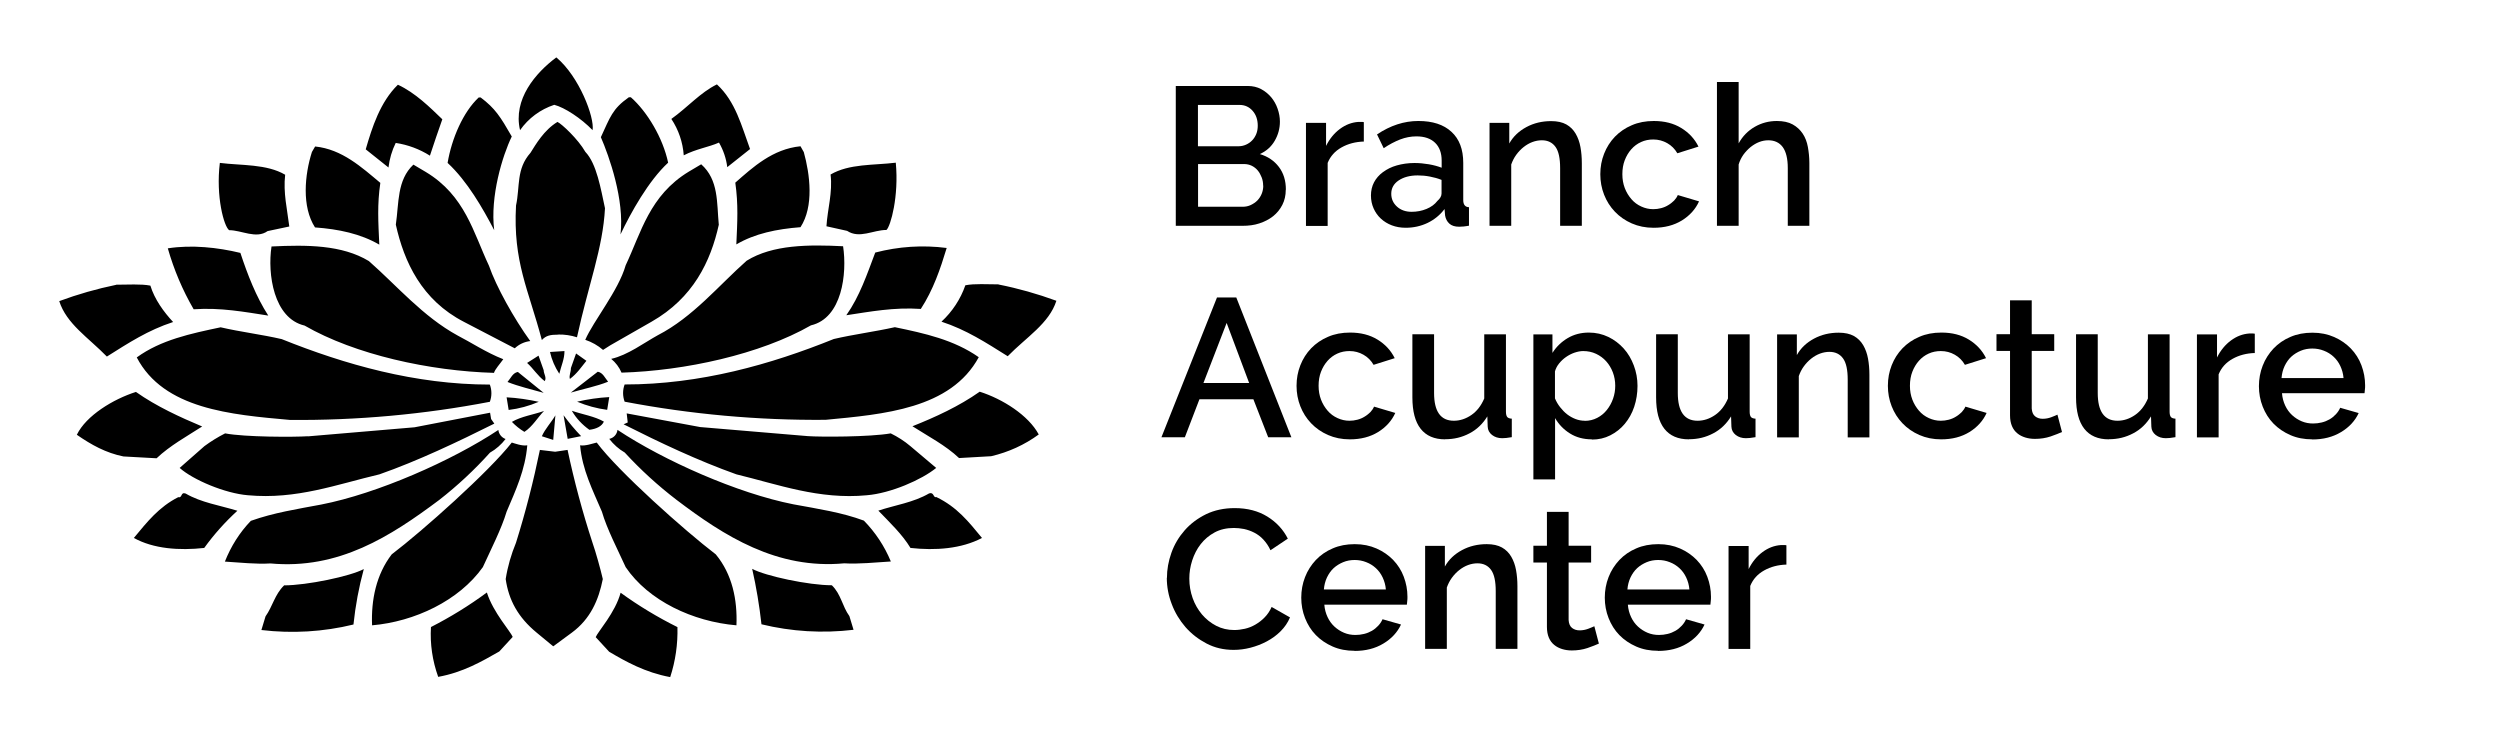 <?xml version="1.0" encoding="UTF-8"?>
<svg id="a" data-name="Layer 1" xmlns="http://www.w3.org/2000/svg" width="217.77" height="64" viewBox="0 0 217.77 64">
  <path d="M45.3,11.34c-.63-2.69,1.35-4.99,3.16-6.34,1.99,1.66,3.34,5.22,3.16,6.34-.99-1.03-2.44-1.98-3.34-2.21-1.21,.4-2.25,1.17-2.98,2.21Zm-13.44,1.66c.55-1.9,1.26-4.12,2.8-5.62,1.53,.71,2.8,1.98,3.87,3.01-.36,1.03-.72,2.06-1.08,3.17-.9-.57-1.92-.95-2.98-1.11-.33,.67-.54,1.39-.63,2.14l-1.98-1.58Zm9.83-4.51h.18c1.26,.95,1.71,1.66,2.71,3.4-.81,1.66-1.9,5.23-1.53,8.16-.99-1.9-2.35-4.28-4.06-5.86,.36-2.14,1.36-4.44,2.71-5.7Zm6.95,20.66c-.72,0-1.08,.08-1.44,.47-1.17-4.42-2.52-6.81-2.25-11.72,.36-1.66,0-3.17,1.26-4.59,.45-.71,1.17-1.98,2.35-2.69,.36,.16,1.8,1.5,2.43,2.61,.99,1.03,1.35,3.25,1.71,4.91-.18,3.48-1.44,6.65-2.44,11.24-.53-.17-1.08-.25-1.63-.24h0ZM27.17,13.24l.28-.48c2.35,.24,4.06,1.82,5.68,3.17-.28,1.9-.18,3.4-.09,5.38-1.63-.95-3.54-1.35-5.6-1.5-1.17-1.81-.9-4.59-.27-6.57Zm-8.02,.95c1.9,.24,4.06,.08,5.69,1.03-.18,1.58,.18,3.01,.36,4.51l-1.89,.4c-.99,.71-2.26-.08-3.35-.08-.45-.32-1.17-2.93-.81-5.86h0Zm15.33,5.38c.28-1.9,.09-3.87,1.53-5.23l1.08,.64c3.43,2.06,4.15,5.3,5.5,8.16,.63,1.82,2.17,4.59,3.6,6.57-.51,.06-.98,.28-1.35,.63l-4.42-2.3c-3.69-1.9-5.22-5.23-5.94-8.47Zm-10.83,1.9c3.07-.15,6.13-.15,8.48,1.27,2.44,2.14,4.7,4.83,7.74,6.49,1.08,.55,2.52,1.5,3.97,2.06-.28,.4-.72,.87-.81,1.19-5.59-.16-12.09-1.58-16.5-4.12-2.7-.63-3.24-4.51-2.88-6.88Zm-9.02,.16c2.07-.32,4.33-.08,6.31,.4,.63,1.9,1.36,3.8,2.43,5.46-2.07-.32-4.15-.71-6.5-.55-.97-1.67-1.72-3.45-2.25-5.3h0Zm-4.51,3.17c.99,0,2.16-.08,2.98,.08,.36,1.19,1.17,2.3,1.98,3.17-2.18,.71-3.88,1.82-5.77,3.01-1.62-1.66-3.52-2.85-4.15-4.83,1.62-.6,3.27-1.07,4.96-1.42Zm1.8,6.33c2.09-1.52,4.69-2.07,7.3-2.62,1.71,.4,3.6,.63,5.32,1.03,5.5,2.21,11.64,3.96,18.13,3.96,.18,.49,.18,1.02,0,1.5-5.74,1.1-11.57,1.63-17.41,1.58-5.14-.46-11-.94-13.35-5.45Zm35.99-.47l1.26-.08c0,.71-.28,1.27-.45,1.98-.38-.58-.66-1.22-.81-1.9h0Zm-1.99,.95l.99-.63,.45,1.27c0,.32,.28,.63,.09,.95-.63-.47-1-1.11-1.53-1.58h0Zm-1.71,1.66c.28-.32,.45-.79,.9-.87l2.25,1.82c-1.08-.31-2.16-.55-3.16-.95h0ZM6.7,37.86c.81-1.66,3.16-3.09,5.14-3.72,1.8,1.27,3.87,2.21,5.77,3.01-1.35,.87-2.8,1.66-3.97,2.77l-2.89-.16c-1.53-.31-2.79-1.01-4.06-1.89Zm37.61-2.14l-.18-1.11c.94,.05,1.88,.19,2.8,.39-.83,.36-1.72,.6-2.62,.71Zm.28,1.03c.81-.48,1.89-.63,2.8-.95-.55,.55-.99,1.35-1.71,1.82-.4-.24-.76-.53-1.09-.87h0Zm-17.77,1.26l9.29-.79,6.58-1.27,.09,.55,.28,.4c-3.16,1.58-6.67,3.25-10.01,4.42-3.7,.87-7.22,2.21-11.45,1.82-1.99-.16-4.78-1.34-5.95-2.38l2.16-1.9c.57-.42,1.17-.79,1.8-1.11,1.7,.33,6.02,.33,7.2,.25h0Zm16.59-.56c.04,.36,.29,.67,.63,.79-.37,.48-.83,.89-1.36,1.19-1.35,1.5-2.83,2.88-4.42,4.12-4.24,3.17-8.75,6.08-14.7,5.53-1.26,.08-2.62-.08-3.97-.16,.52-1.32,1.28-2.53,2.26-3.55,1.99-.71,4.06-1.03,6.13-1.42,4.87-.95,11.36-3.8,15.42-6.49h0Zm3.6,1.74l1.35,.16,1.08-.16c.58,2.73,1.3,5.42,2.17,8.08,.28,.79,.72,2.38,.9,3.17-.36,1.82-1.08,3.48-2.7,4.67l-1.62,1.19-1.44-1.19c-1.63-1.34-2.44-2.85-2.7-4.67,.17-1.09,.48-2.15,.9-3.17,.83-2.65,1.52-5.35,2.08-8.08h0Zm-31.47,4.12c.36,.08,.18-.48,.63-.32,1.35,.79,2.98,1.03,4.51,1.5-1.07,.98-2.04,2.06-2.89,3.24-2.16,.24-4.42,.08-6.13-.87,1.18-1.42,2.17-2.69,3.88-3.56Zm9.2,7.68c1.99,0,5.77-.79,6.95-1.42-.43,1.58-.73,3.2-.9,4.83-2.62,.64-5.34,.8-8.02,.48l.36-1.19c.62-.87,.8-1.9,1.61-2.69h0Zm23.45-12.67l-.99-.32c.28-.64,.81-1.19,1.18-1.82l-.19,2.14Zm17.15-25.34l-1.99,1.58c-.09-.75-.34-1.48-.72-2.14-.9,.4-1.99,.55-3.07,1.11-.08-1.13-.45-2.22-1.08-3.17,1.44-1.03,2.52-2.3,3.97-3.01,1.63,1.5,2.15,3.64,2.88,5.62h.01Zm-10.39-4.51c1.44,1.27,2.8,3.56,3.25,5.7-1.71,1.58-3.25,4.35-4.15,6.25,.36-3.01-.99-6.81-1.71-8.47,.81-1.74,.99-2.46,2.44-3.48h.18Zm15.06,4.75c.55,1.98,.9,4.75-.28,6.57-2.07,.16-3.97,.55-5.59,1.5,.09-1.98,.18-3.48-.09-5.38,1.53-1.34,3.25-2.93,5.68-3.17l.27,.48Zm8.02,.95c.28,2.93-.45,5.53-.81,5.86-1.17,0-2.35,.79-3.43,.08l-1.8-.4c.09-1.5,.55-2.93,.36-4.51,1.64-.95,3.71-.79,5.69-1.03h-.01Zm-15.41,5.38c-.72,3.25-2.25,6.41-5.86,8.47l-3.6,2.06-.63,.4c-.45-.39-.98-.69-1.55-.88,.72-1.66,2.89-4.28,3.52-6.49,1.35-2.85,2.07-6.08,5.5-8.16l1.08-.64c1.53,1.36,1.35,3.34,1.53,5.24Zm10.82,1.9c.36,2.38-.09,6.26-2.8,6.89-4.42,2.53-11,3.96-16.5,4.12-.2-.47-.51-.88-.9-1.2,1.44-.32,2.89-1.42,4.06-2.06,3.07-1.58,5.32-4.35,7.74-6.49,2.27-1.41,5.42-1.41,8.4-1.26h0Zm9.02,.16c-.55,1.82-1.17,3.64-2.25,5.3-2.35-.16-4.42,.24-6.49,.55,1.17-1.66,1.8-3.56,2.52-5.46,2.03-.53,4.14-.67,6.22-.4Zm4.51,3.17c1.72,.34,3.41,.82,5.05,1.42-.63,1.98-2.62,3.17-4.24,4.83-1.9-1.19-3.6-2.3-5.77-3.01,.94-.87,1.66-1.96,2.08-3.17,.81-.16,1.89-.08,2.88-.08h0Zm-1.71,6.33c-2.44,4.51-8.3,4.98-13.35,5.46-5.87,.05-11.73-.48-17.5-1.58-.18-.49-.18-1.02,0-1.5,6.58,0,12.72-1.74,18.22-3.96,1.71-.4,3.52-.63,5.32-1.03,2.61,.54,5.14,1.1,7.3,2.61h0Zm-34.18,.32c-.45,.55-.81,1.11-1.44,1.58-.09-.32,.09-.55,.09-.95l.45-1.27,.9,.64Zm1.89,1.82c-.99,.4-2.17,.63-3.25,.95l2.35-1.82c.45,.08,.63,.55,.9,.87Zm37.52,4.59c-1.24,.91-2.65,1.55-4.15,1.9l-2.8,.16c-1.17-1.11-2.7-1.9-4.06-2.77,1.99-.79,4.06-1.74,5.86-3.01,1.99,.63,4.24,2.05,5.14,3.72h0Zm-37.61-2.14c-.9-.12-1.78-.36-2.61-.71,.92-.21,1.85-.35,2.8-.4l-.18,1.11Zm-.28,1.03c-.18,.4-.63,.63-1.26,.71-.62-.44-1.15-1-1.53-1.66,.91,.32,1.99,.48,2.8,.95h0Zm17.77,1.26c1.08,.08,5.41,.08,7.22-.24,.61,.3,1.19,.67,1.71,1.11l2.25,1.9c-1.26,1.03-3.97,2.21-6.04,2.38-4.15,.4-7.76-.95-11.36-1.82-3.34-1.19-6.68-2.77-9.83-4.36l.36-.16-.09-.79,6.4,1.19,9.38,.79Zm-16.59-.55c4.06,2.69,10.46,5.53,15.33,6.49,2.17,.4,4.24,.71,6.14,1.42,1,1.02,1.8,2.23,2.35,3.56-1.35,.08-2.8,.24-4.06,.16-5.86,.55-10.46-2.38-14.61-5.53-1.62-1.24-3.13-2.62-4.51-4.12-.52-.3-.98-.71-1.35-1.19,.39-.08,.68-.4,.72-.8h0Zm-1.8,1.11c1.89,2.53,7.67,7.68,10.37,9.74,1.44,1.74,1.89,3.96,1.8,6.18-3.79-.32-7.67-2.14-9.65-5.07-.72-1.58-1.63-3.32-2.07-4.83-.81-1.9-1.71-3.64-1.9-5.78,.45,.08,1.1-.16,1.45-.24h0Zm29.59,4.75c1.8,.87,2.8,2.14,3.97,3.56-1.8,.95-4.06,1.11-6.23,.87-.72-1.19-1.8-2.21-2.8-3.25,1.45-.48,3.07-.71,4.42-1.5,.44-.15,.35,.4,.62,.32h0Zm-9.11,7.68c.81,.79,.9,1.82,1.53,2.69l.36,1.19c-2.68,.32-5.4,.16-8.02-.48-.18-1.62-.45-3.24-.81-4.83,1.16,.63,4.94,1.43,6.93,1.43h0Zm-13.45,3.64c.04,1.48-.17,2.95-.63,4.36-2.17-.4-3.87-1.35-5.32-2.21l-1.17-1.27c.18-.47,1.71-2.14,2.17-3.87,1.57,1.14,3.23,2.14,4.96,3Zm-9.56-16.39l-.36-2.06c.47,.64,.98,1.25,1.53,1.82l-1.18,.24Zm-4.87,.32c.28,.08,.9,.32,1.35,.24-.18,2.14-.99,3.87-1.8,5.78-.45,1.5-1.35,3.25-2.07,4.83-2.08,2.93-5.95,4.75-9.65,5.07-.09-2.21,.36-4.42,1.71-6.18,2.71-2.06,8.48-7.21,10.46-9.74h0Zm-7.04,16.07c1.7-.87,3.33-1.87,4.87-3.01,.55,1.74,2.07,3.4,2.25,3.87l-1.17,1.27c-1.53,.87-3.16,1.82-5.32,2.21-.5-1.39-.72-2.87-.63-4.34h0Z" style="fill-rule: evenodd;"/>
  <g>
    <path d="M112,16.53c0,.49-.1,.93-.3,1.32-.2,.39-.47,.72-.81,.99-.34,.27-.74,.47-1.19,.62s-.94,.21-1.46,.21h-5.82V7.49h6.28c.42,0,.81,.09,1.15,.27,.34,.18,.63,.42,.88,.71,.24,.29,.43,.62,.56,1,.13,.37,.2,.75,.2,1.12,0,.6-.15,1.15-.45,1.67-.3,.52-.74,.91-1.3,1.16,.7,.21,1.25,.58,1.66,1.12,.41,.54,.61,1.2,.61,1.98Zm-7.65-7.38v3.59h3.53c.24,0,.46-.05,.66-.14,.2-.09,.38-.21,.53-.37,.15-.15,.27-.34,.36-.56,.09-.22,.13-.46,.13-.72,0-.53-.15-.96-.45-1.3-.3-.34-.68-.51-1.13-.51h-3.64Zm5.68,7.02c0-.25-.04-.49-.13-.72-.09-.23-.2-.43-.34-.6-.14-.17-.32-.31-.52-.41-.21-.1-.43-.15-.67-.15h-4.01v3.72h3.89c.25,0,.49-.05,.7-.15s.41-.23,.57-.39c.16-.17,.29-.36,.38-.58,.09-.22,.14-.46,.14-.71Z"/>
    <path d="M118.81,12.33c-.73,.02-1.38,.19-1.95,.51s-.97,.76-1.21,1.35v5.49h-1.89V10.7h1.75v2.01c.31-.62,.71-1.11,1.21-1.48s1.03-.57,1.6-.61h.28c.07,0,.14,0,.2,.02v1.7Z"/>
    <path d="M122.45,19.84c-.44,0-.84-.07-1.21-.21-.37-.14-.69-.34-.96-.59-.27-.25-.48-.55-.63-.89-.15-.34-.23-.71-.23-1.12,0-.42,.09-.81,.27-1.15s.44-.64,.78-.89,.74-.45,1.2-.58,.98-.21,1.54-.21c.42,0,.84,.04,1.25,.11,.41,.07,.78,.17,1.12,.3v-.62c0-.66-.19-1.18-.57-1.55s-.92-.56-1.63-.56c-.48,0-.95,.09-1.42,.27-.46,.18-.94,.43-1.43,.76l-.58-1.2c1.16-.78,2.36-1.17,3.6-1.17s2.2,.31,2.88,.94c.69,.63,1.03,1.53,1.03,2.71v3.24c0,.4,.17,.61,.5,.62v1.61c-.18,.03-.34,.06-.47,.07-.13,.01-.26,.02-.39,.02-.37,0-.65-.09-.85-.27-.2-.18-.32-.42-.37-.7l-.05-.57c-.4,.53-.9,.93-1.48,1.21-.59,.28-1.22,.42-1.9,.42Zm.51-1.39c.46,0,.89-.08,1.3-.25,.41-.17,.72-.4,.95-.7,.24-.21,.36-.42,.36-.65v-1.18c-.32-.13-.66-.22-1.02-.29-.36-.07-.71-.1-1.06-.1-.67,0-1.23,.15-1.66,.44-.43,.29-.64,.68-.64,1.16,0,.45,.17,.82,.5,1.12,.33,.3,.76,.45,1.27,.45Z"/>
    <path d="M137.79,19.67h-1.89v-5.03c0-.85-.13-1.46-.4-1.84-.27-.38-.67-.58-1.19-.58-.27,0-.55,.05-.82,.15-.27,.1-.53,.25-.77,.44-.24,.19-.45,.41-.64,.67-.19,.26-.33,.54-.44,.85v5.34h-1.89V10.7h1.72v1.8c.34-.61,.84-1.08,1.49-1.43,.65-.35,1.37-.52,2.16-.52,.54,0,.98,.1,1.32,.29,.34,.19,.61,.46,.81,.8,.2,.34,.34,.73,.42,1.17,.08,.44,.12,.91,.12,1.4v5.47Z"/>
    <path d="M139.4,15.17c0-.63,.11-1.22,.33-1.78s.53-1.05,.94-1.48c.41-.42,.9-.76,1.47-1,.57-.25,1.21-.37,1.92-.37,.93,0,1.72,.2,2.39,.61,.67,.41,1.17,.95,1.5,1.62l-1.84,.58c-.22-.38-.51-.67-.88-.88-.37-.21-.77-.32-1.22-.32-.38,0-.73,.07-1.06,.22s-.61,.36-.85,.63c-.24,.27-.43,.59-.57,.95s-.21,.77-.21,1.22,.07,.84,.21,1.21,.34,.69,.58,.97,.53,.49,.86,.64c.33,.15,.67,.23,1.04,.23,.23,0,.46-.03,.69-.09,.23-.06,.44-.15,.63-.27,.19-.11,.35-.25,.5-.39,.14-.15,.25-.31,.32-.48l1.85,.55c-.3,.67-.8,1.23-1.49,1.66-.7,.43-1.52,.64-2.47,.64-.7,0-1.33-.13-1.9-.38-.57-.25-1.06-.59-1.47-1.02-.41-.43-.72-.92-.94-1.48s-.33-1.16-.33-1.78Z"/>
    <path d="M157.62,19.67h-1.89v-5.03c0-.82-.15-1.43-.44-1.83-.29-.39-.71-.59-1.26-.59-.26,0-.53,.05-.79,.15s-.51,.25-.75,.44c-.23,.19-.44,.41-.63,.67-.18,.26-.32,.54-.41,.85v5.34h-1.89V7.14h1.89v5.35c.34-.62,.81-1.1,1.4-1.44,.59-.34,1.23-.51,1.93-.51,.56,0,1.02,.1,1.38,.3s.65,.47,.87,.8,.37,.72,.45,1.16,.13,.91,.13,1.4v5.47Z"/>
    <path d="M106.01,25.91h1.68l4.8,12.18h-2.02l-1.29-3.31h-4.7l-1.27,3.31h-2.04l4.84-12.18Zm2.8,7.45l-1.96-5.23-2.02,5.23h3.98Z"/>
    <path d="M112.94,33.6c0-.63,.11-1.22,.33-1.78s.53-1.05,.94-1.48c.41-.42,.9-.76,1.47-1,.57-.25,1.21-.37,1.92-.37,.93,0,1.72,.2,2.39,.61,.67,.41,1.17,.95,1.5,1.62l-1.84,.58c-.22-.38-.51-.67-.88-.88-.37-.21-.77-.32-1.22-.32-.38,0-.73,.07-1.06,.22s-.61,.36-.85,.63c-.24,.27-.43,.59-.57,.95s-.21,.77-.21,1.22,.07,.84,.21,1.21,.34,.69,.58,.97,.53,.49,.86,.64c.33,.15,.67,.23,1.04,.23,.23,0,.46-.03,.69-.09,.23-.06,.44-.15,.63-.27,.19-.11,.35-.25,.5-.39,.14-.15,.25-.31,.32-.48l1.85,.55c-.3,.67-.8,1.23-1.49,1.66-.7,.43-1.52,.64-2.47,.64-.7,0-1.33-.13-1.9-.38-.57-.25-1.06-.59-1.47-1.02-.41-.43-.72-.92-.94-1.48s-.33-1.16-.33-1.78Z"/>
    <path d="M125.88,38.27c-.94,0-1.65-.31-2.13-.92-.48-.61-.72-1.52-.72-2.74v-5.49h1.89v5.11c0,1.61,.57,2.42,1.72,2.42,.54,0,1.05-.17,1.53-.5,.48-.33,.85-.81,1.12-1.44v-5.59h1.89v6.74c0,.22,.04,.37,.11,.46,.07,.09,.21,.14,.4,.15v1.61c-.19,.03-.35,.06-.48,.07-.13,.01-.25,.02-.36,.02-.34,0-.63-.09-.88-.28-.24-.19-.37-.43-.38-.73l-.03-.89c-.4,.65-.92,1.15-1.56,1.48-.64,.34-1.34,.51-2.11,.51Z"/>
    <path d="M138.66,38.27c-.72,0-1.36-.17-1.9-.51-.55-.34-.98-.79-1.3-1.34v5.34h-1.89v-12.63h1.66v1.61c.34-.54,.79-.97,1.33-1.29,.54-.32,1.16-.48,1.84-.48,.62,0,1.18,.13,1.7,.38,.52,.25,.96,.59,1.34,1.01,.38,.42,.67,.92,.88,1.48,.21,.56,.32,1.15,.32,1.77,0,.65-.1,1.26-.29,1.83-.19,.57-.47,1.06-.82,1.48s-.77,.75-1.26,1c-.49,.25-1.02,.37-1.6,.37Zm-.62-1.61c.4,0,.76-.09,1.09-.26,.33-.17,.61-.4,.84-.69,.23-.29,.41-.61,.54-.98,.13-.37,.19-.74,.19-1.13,0-.41-.07-.8-.21-1.17s-.34-.69-.58-.96-.54-.49-.88-.65c-.34-.16-.72-.24-1.12-.24-.24,0-.49,.05-.76,.14-.26,.09-.51,.22-.74,.38s-.43,.35-.6,.56c-.17,.21-.29,.44-.36,.69v2.35c.11,.27,.26,.53,.45,.77s.39,.45,.61,.62c.22,.17,.47,.31,.73,.41s.53,.15,.81,.15Z"/>
    <path d="M147.11,38.27c-.94,0-1.65-.31-2.13-.92-.48-.61-.72-1.52-.72-2.74v-5.49h1.89v5.11c0,1.61,.57,2.42,1.72,2.42,.54,0,1.05-.17,1.53-.5,.48-.33,.85-.81,1.12-1.44v-5.59h1.89v6.74c0,.22,.04,.37,.11,.46,.07,.09,.21,.14,.4,.15v1.61c-.19,.03-.35,.06-.48,.07-.13,.01-.25,.02-.36,.02-.34,0-.63-.09-.88-.28-.24-.19-.37-.43-.38-.73l-.03-.89c-.4,.65-.92,1.15-1.56,1.48-.64,.34-1.34,.51-2.11,.51Z"/>
    <path d="M162.84,38.1h-1.89v-5.03c0-.85-.13-1.46-.4-1.84-.27-.38-.67-.58-1.19-.58-.27,0-.55,.05-.82,.15-.27,.1-.53,.25-.77,.44-.24,.19-.45,.41-.64,.67-.19,.26-.33,.54-.44,.85v5.34h-1.89v-8.97h1.72v1.8c.34-.61,.84-1.08,1.49-1.43,.65-.35,1.37-.52,2.16-.52,.54,0,.98,.1,1.32,.29,.34,.19,.61,.46,.81,.8,.2,.34,.34,.73,.42,1.17,.08,.44,.12,.91,.12,1.4v5.47Z"/>
    <path d="M164.45,33.6c0-.63,.11-1.22,.33-1.78s.53-1.05,.94-1.48c.41-.42,.9-.76,1.47-1,.57-.25,1.21-.37,1.92-.37,.93,0,1.72,.2,2.39,.61,.67,.41,1.17,.95,1.5,1.62l-1.84,.58c-.22-.38-.51-.67-.88-.88-.37-.21-.77-.32-1.22-.32-.38,0-.73,.07-1.06,.22s-.61,.36-.85,.63c-.24,.27-.43,.59-.57,.95s-.21,.77-.21,1.22,.07,.84,.21,1.21,.34,.69,.58,.97,.53,.49,.86,.64c.33,.15,.67,.23,1.04,.23,.23,0,.46-.03,.69-.09,.23-.06,.44-.15,.63-.27,.19-.11,.35-.25,.5-.39,.14-.15,.25-.31,.32-.48l1.85,.55c-.3,.67-.8,1.23-1.49,1.66-.7,.43-1.52,.64-2.47,.64-.7,0-1.33-.13-1.9-.38-.57-.25-1.06-.59-1.47-1.02-.41-.43-.72-.92-.94-1.48s-.33-1.16-.33-1.78Z"/>
    <path d="M179.62,37.63c-.24,.11-.57,.24-1,.39-.42,.14-.88,.21-1.36,.21-.3,0-.58-.04-.84-.12-.26-.08-.5-.2-.69-.36-.2-.16-.36-.37-.47-.63s-.17-.57-.17-.94v-5.61h-1.18v-1.46h1.18v-2.95h1.89v2.95h1.96v1.46h-1.96v5.01c.02,.32,.12,.55,.3,.69s.4,.21,.66,.21,.51-.05,.75-.14c.24-.09,.42-.17,.53-.22l.39,1.49Z"/>
    <path d="M183.69,38.27c-.94,0-1.65-.31-2.13-.92-.48-.61-.72-1.52-.72-2.74v-5.49h1.89v5.11c0,1.61,.57,2.42,1.72,2.42,.54,0,1.05-.17,1.53-.5,.48-.33,.85-.81,1.12-1.44v-5.59h1.89v6.74c0,.22,.04,.37,.11,.46,.07,.09,.21,.14,.4,.15v1.61c-.19,.03-.35,.06-.48,.07-.13,.01-.25,.02-.36,.02-.34,0-.63-.09-.88-.28-.24-.19-.37-.43-.38-.73l-.03-.89c-.4,.65-.92,1.15-1.56,1.48-.64,.34-1.34,.51-2.11,.51Z"/>
    <path d="M196.42,30.75c-.73,.02-1.38,.19-1.95,.51s-.97,.76-1.21,1.35v5.49h-1.89v-8.97h1.75v2.01c.31-.62,.71-1.11,1.21-1.48s1.03-.57,1.6-.61h.28c.07,0,.14,0,.2,.02v1.7Z"/>
    <path d="M201.41,38.27c-.7,0-1.33-.12-1.9-.37-.57-.25-1.06-.58-1.47-1-.41-.42-.72-.92-.94-1.48-.22-.56-.33-1.16-.33-1.78s.11-1.23,.33-1.79c.22-.57,.54-1.06,.94-1.49,.41-.43,.9-.77,1.47-1.01,.57-.25,1.21-.37,1.92-.37s1.33,.13,1.9,.38c.57,.25,1.05,.59,1.45,1,.4,.42,.71,.9,.92,1.46,.21,.56,.32,1.14,.32,1.74,0,.14,0,.27-.02,.39-.01,.12-.02,.22-.03,.3h-7.19c.03,.4,.13,.76,.28,1.08,.15,.32,.35,.6,.6,.83s.53,.41,.84,.54,.64,.19,.99,.19c.25,0,.5-.03,.75-.09s.47-.15,.68-.27c.21-.12,.39-.27,.55-.44,.16-.17,.29-.36,.38-.57l1.61,.46c-.31,.67-.82,1.23-1.54,1.66-.71,.43-1.55,.64-2.5,.64Zm2.73-5.34c-.03-.38-.13-.73-.28-1.05-.15-.32-.35-.59-.59-.81-.24-.22-.52-.4-.84-.52-.32-.13-.66-.19-1.01-.19s-.69,.06-1,.19c-.31,.13-.59,.3-.83,.52-.24,.22-.43,.5-.58,.81-.15,.32-.24,.67-.27,1.05h5.42Z"/>
    <path d="M101.65,50.34c0-.73,.13-1.46,.39-2.19,.26-.73,.65-1.38,1.16-1.96,.51-.58,1.13-1.04,1.86-1.4,.73-.35,1.56-.53,2.49-.53,1.11,0,2.06,.25,2.85,.74,.79,.49,1.38,1.13,1.78,1.92l-1.51,1.01c-.17-.37-.38-.67-.62-.93s-.5-.45-.79-.6c-.29-.15-.58-.25-.89-.32-.31-.06-.61-.09-.89-.09-.64,0-1.2,.13-1.68,.39s-.88,.6-1.21,1.02c-.33,.42-.57,.9-.74,1.42-.17,.53-.25,1.05-.25,1.58,0,.6,.1,1.16,.29,1.7,.19,.54,.47,1.01,.81,1.42,.35,.41,.76,.74,1.24,.99,.48,.25,1.01,.37,1.58,.37,.3,0,.6-.04,.92-.11,.31-.07,.62-.19,.91-.36,.29-.17,.56-.37,.81-.63,.25-.25,.45-.55,.61-.91l1.6,.91c-.19,.46-.47,.86-.82,1.21-.35,.35-.75,.64-1.2,.88-.45,.24-.92,.42-1.42,.55-.5,.13-.99,.19-1.47,.19-.86,0-1.64-.18-2.35-.55-.71-.37-1.32-.84-1.84-1.43-.51-.59-.92-1.26-1.2-2.01-.29-.75-.43-1.51-.43-2.29Z"/>
    <path d="M117.99,56.69c-.7,0-1.33-.12-1.9-.37-.57-.25-1.06-.58-1.47-1-.41-.42-.72-.92-.94-1.48-.22-.56-.33-1.16-.33-1.78s.11-1.23,.33-1.79c.22-.57,.54-1.06,.94-1.49,.41-.43,.9-.77,1.47-1.01,.57-.25,1.21-.37,1.92-.37s1.33,.13,1.9,.38c.57,.25,1.05,.59,1.45,1,.4,.42,.71,.9,.92,1.46,.21,.56,.32,1.14,.32,1.74,0,.14,0,.27-.02,.39-.01,.12-.02,.22-.03,.3h-7.19c.03,.4,.13,.76,.28,1.08,.15,.32,.35,.6,.6,.83s.53,.41,.84,.54,.64,.19,.99,.19c.25,0,.5-.03,.75-.09s.47-.15,.68-.27c.21-.12,.39-.27,.55-.44,.16-.17,.29-.36,.38-.57l1.61,.46c-.31,.67-.82,1.23-1.54,1.66-.71,.43-1.55,.64-2.5,.64Zm2.73-5.34c-.03-.38-.13-.73-.28-1.05-.15-.32-.35-.59-.59-.81-.24-.22-.52-.4-.84-.52-.32-.13-.66-.19-1.01-.19s-.69,.06-1,.19c-.31,.13-.59,.3-.83,.52-.24,.22-.43,.5-.58,.81-.15,.32-.24,.67-.27,1.05h5.42Z"/>
    <path d="M132.18,56.52h-1.89v-5.03c0-.85-.13-1.46-.4-1.84-.27-.38-.67-.58-1.19-.58-.27,0-.55,.05-.82,.15-.27,.1-.53,.25-.77,.44-.24,.19-.45,.41-.64,.67-.19,.26-.33,.54-.44,.85v5.34h-1.89v-8.97h1.72v1.8c.34-.61,.84-1.08,1.49-1.43,.65-.35,1.37-.52,2.16-.52,.54,0,.98,.1,1.32,.29,.34,.19,.61,.46,.81,.8,.2,.34,.34,.73,.42,1.17,.08,.44,.12,.91,.12,1.4v5.47Z"/>
    <path d="M139.28,56.06c-.24,.11-.57,.24-1,.39-.42,.14-.88,.21-1.36,.21-.3,0-.58-.04-.84-.12-.26-.08-.5-.2-.69-.36-.2-.16-.36-.37-.47-.63s-.17-.57-.17-.94v-5.61h-1.18v-1.46h1.18v-2.95h1.89v2.95h1.96v1.46h-1.96v5.01c.02,.32,.12,.55,.3,.69s.4,.21,.66,.21,.51-.05,.75-.14c.24-.09,.42-.17,.53-.22l.39,1.49Z"/>
    <path d="M144.43,56.69c-.7,0-1.33-.12-1.9-.37-.57-.25-1.06-.58-1.47-1-.41-.42-.72-.92-.94-1.48-.22-.56-.33-1.16-.33-1.78s.11-1.23,.33-1.79c.22-.57,.54-1.06,.94-1.49,.41-.43,.9-.77,1.47-1.01,.57-.25,1.21-.37,1.92-.37s1.33,.13,1.9,.38c.57,.25,1.05,.59,1.45,1,.4,.42,.71,.9,.92,1.46,.21,.56,.32,1.14,.32,1.74,0,.14,0,.27-.02,.39-.01,.12-.02,.22-.03,.3h-7.19c.03,.4,.13,.76,.28,1.08,.15,.32,.35,.6,.6,.83s.53,.41,.84,.54,.64,.19,.99,.19c.25,0,.5-.03,.75-.09s.47-.15,.68-.27c.21-.12,.39-.27,.55-.44,.16-.17,.29-.36,.38-.57l1.61,.46c-.31,.67-.82,1.23-1.54,1.66-.71,.43-1.55,.64-2.5,.64Zm2.73-5.34c-.03-.38-.13-.73-.28-1.05-.15-.32-.35-.59-.59-.81-.24-.22-.52-.4-.84-.52-.32-.13-.66-.19-1.01-.19s-.69,.06-1,.19c-.31,.13-.59,.3-.83,.52-.24,.22-.43,.5-.58,.81-.15,.32-.24,.67-.27,1.05h5.42Z"/>
    <path d="M155.62,49.18c-.73,.02-1.38,.19-1.95,.51s-.97,.76-1.21,1.35v5.49h-1.89v-8.97h1.75v2.01c.31-.62,.71-1.11,1.21-1.48s1.03-.57,1.6-.61h.28c.07,0,.14,0,.2,.02v1.7Z"/>
  </g>
</svg>